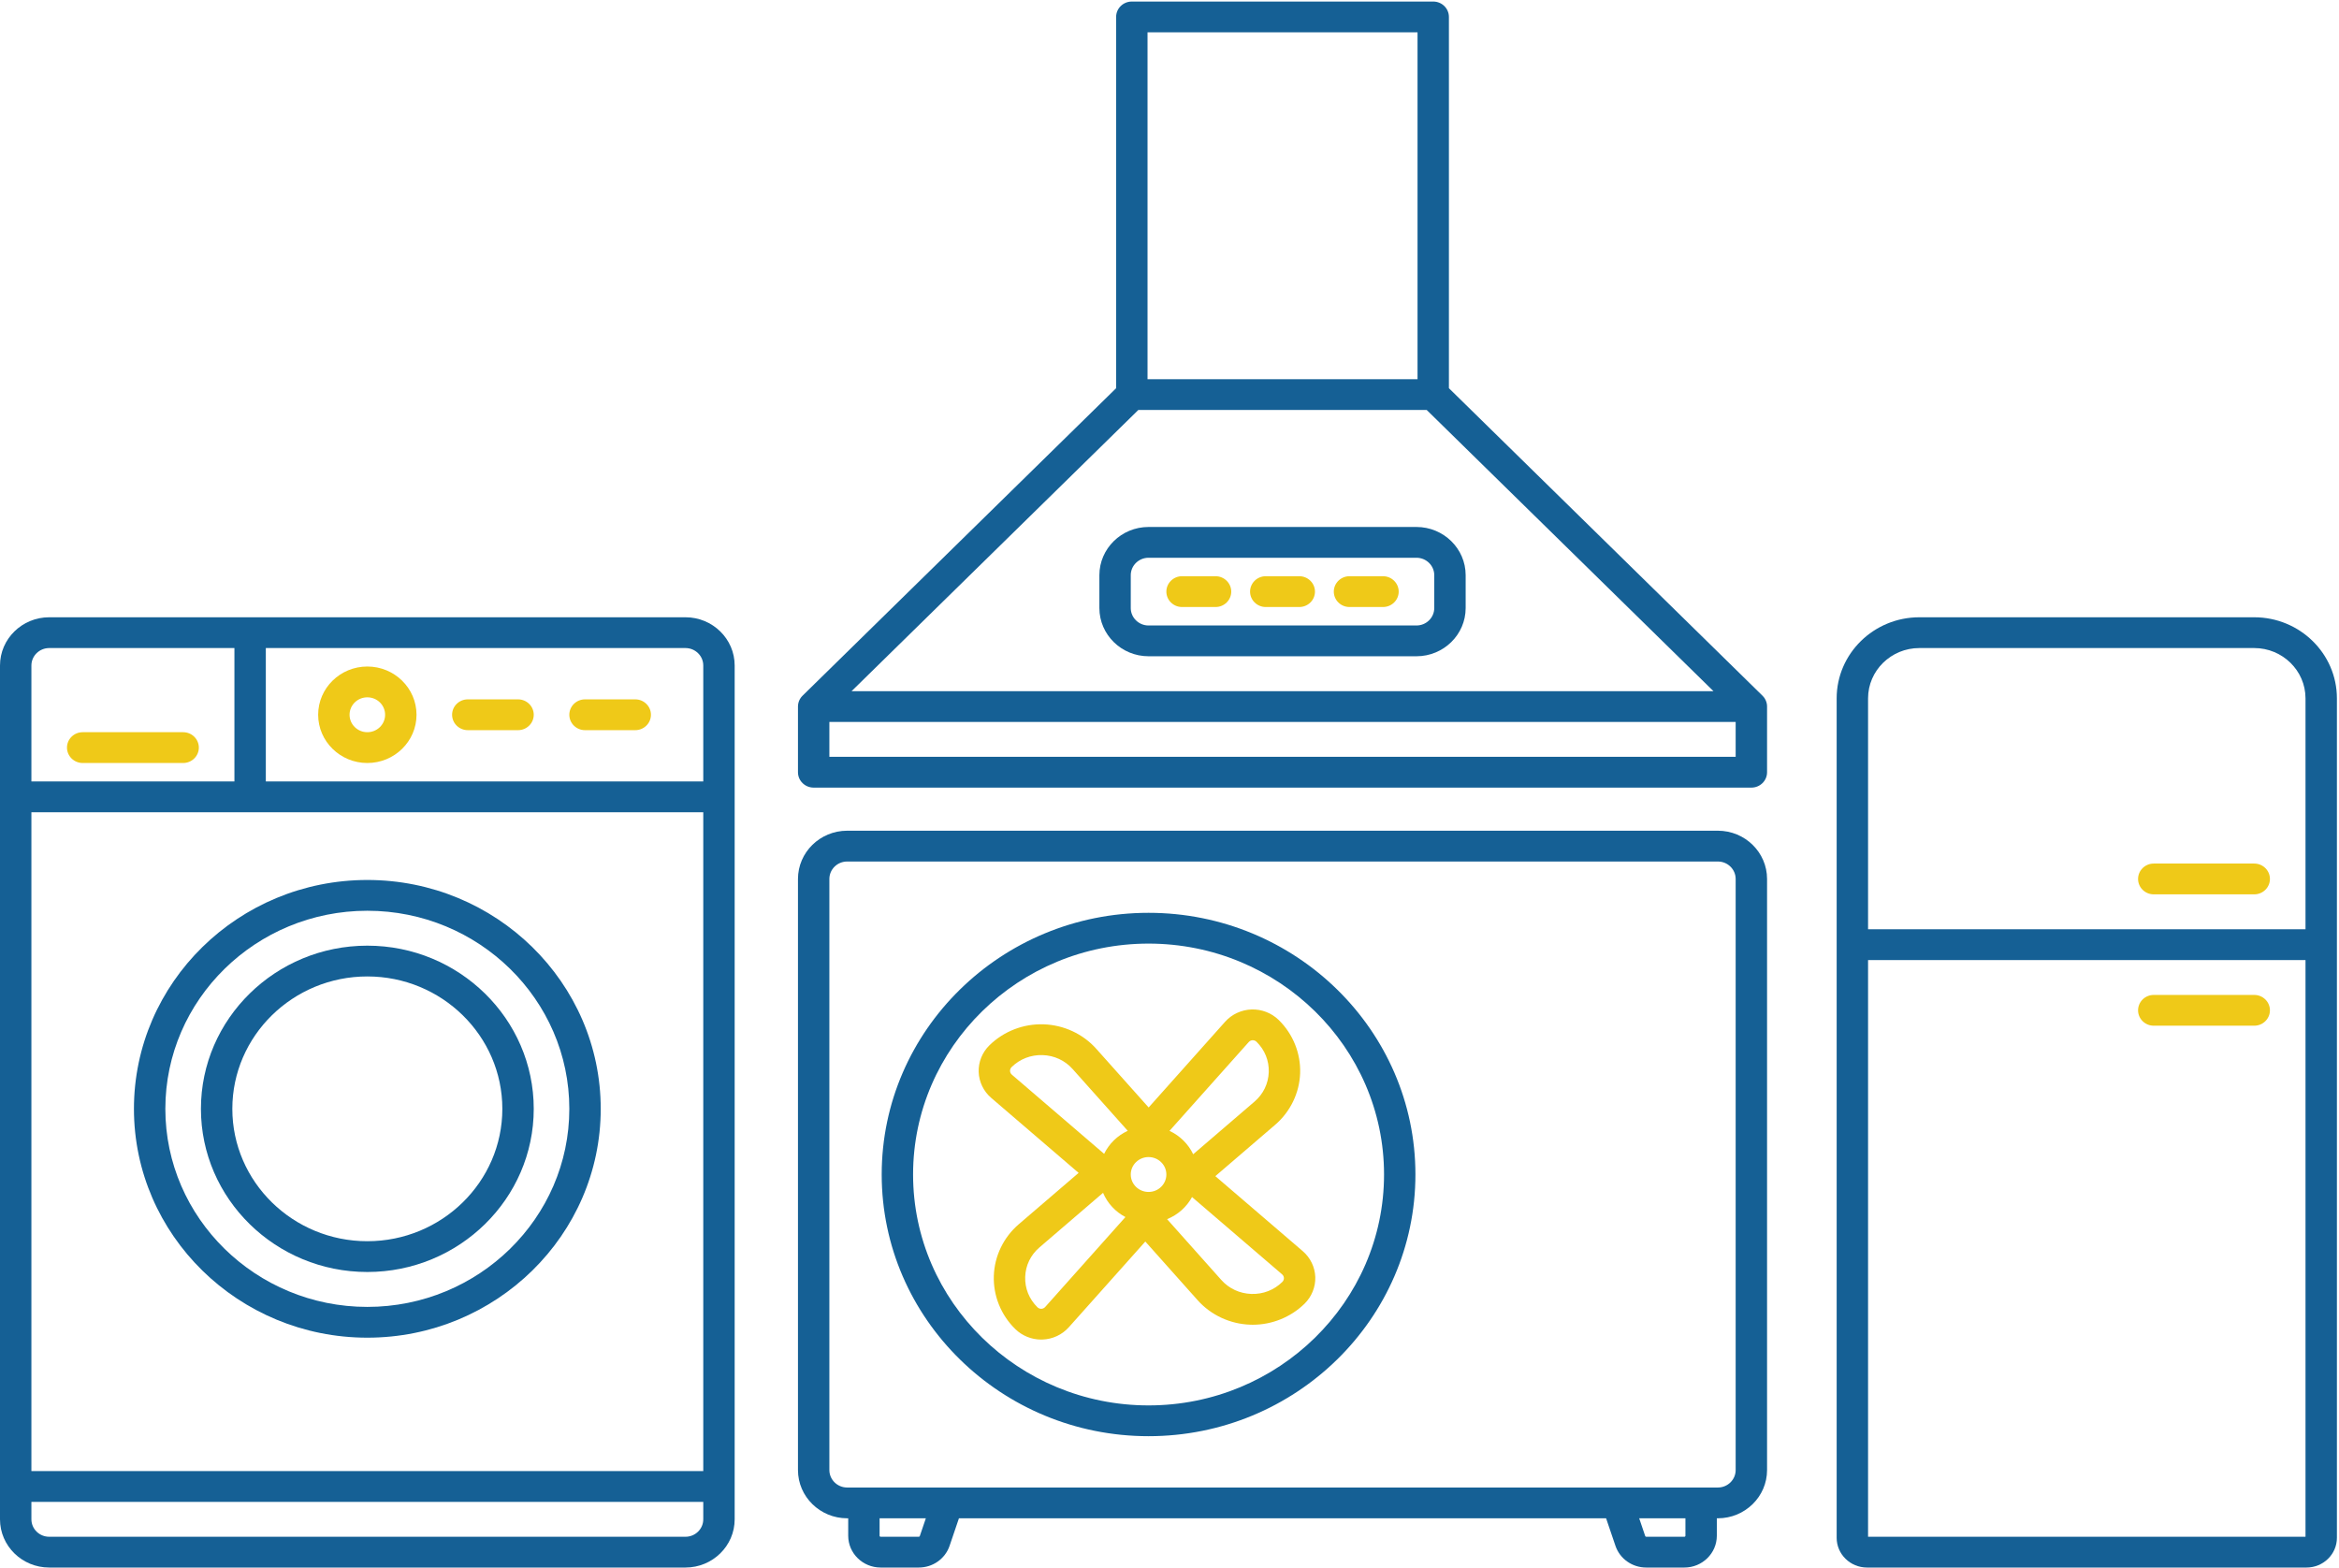 <?xml version="1.0" encoding="UTF-8"?>
<svg width="94px" height="63px" viewBox="0 0 94 63" version="1.1" xmlns="http://www.w3.org/2000/svg" xmlns:xlink="http://www.w3.org/1999/xlink">
    <!-- Generator: Sketch 48.1 (47250) - http://www.bohemiancoding.com/sketch -->
    <title>Home-Appliances</title>
    <desc>Created with Sketch.</desc>
    <defs></defs>
    <g id="Page-1" stroke="none" stroke-width="1" fill="none" fill-rule="evenodd">
        <g id="Home-Appliances">
            <g id="washing-machine" transform="translate(0, 24.746)">
                <path d="M27.548,0.062 L1.977,0.062 C0.887,0.062 0,0.931 0,2 L0,36.315 C0,37.384 0.887,38.253 1.977,38.253 L27.548,38.253 C28.638,38.253 29.525,37.384 29.525,36.315 L29.525,2 C29.525,0.931 28.638,0.062 27.548,0.062 Z M1.262,34.377 L28.263,34.377 L28.263,7.898 L1.262,7.898 L1.262,34.377 Z M28.263,2 L28.263,6.661 L10.683,6.661 L10.683,1.299 L27.548,1.299 C27.942,1.299 28.263,1.614 28.263,2 Z M1.977,1.299 L9.421,1.299 L9.421,6.661 L1.262,6.661 L1.262,2 C1.262,1.614 1.583,1.299 1.977,1.299 Z M27.548,37.016 L1.977,37.016 C1.583,37.016 1.262,36.702 1.262,36.315 L1.262,35.614 L28.263,35.614 L28.263,36.315 C28.263,36.702 27.942,37.016 27.548,37.016 Z" id="Fill-1" fill="#156095"></path>
                <path d="M14.762,10.62 C9.591,10.62 5.383,14.746 5.383,19.818 C5.383,24.889 9.591,29.015 14.762,29.015 C19.934,29.015 24.142,24.889 24.142,19.818 C24.142,14.746 19.934,10.62 14.762,10.62 Z M14.762,27.778 C10.287,27.778 6.645,24.207 6.645,19.818 C6.645,15.428 10.287,11.857 14.762,11.857 C19.238,11.857 22.88,15.428 22.88,19.818 C22.88,24.207 19.238,27.778 14.762,27.778 Z" id="Fill-2" fill="#156095"></path>
                <path d="M14.762,5.919 C15.852,5.919 16.739,5.049 16.739,3.98 C16.739,2.911 15.852,2.041 14.762,2.041 C13.673,2.041 12.786,2.911 12.786,3.98 C12.786,5.049 13.673,5.919 14.762,5.919 Z M14.762,3.279 C15.157,3.279 15.477,3.593 15.477,3.98 C15.477,4.367 15.157,4.681 14.762,4.681 C14.368,4.681 14.048,4.367 14.048,3.98 C14.048,3.593 14.368,3.279 14.762,3.279 Z" id="Fill-3" fill="#EFC918"></path>
                <path d="M3.323,5.919 L7.36,5.919 C7.708,5.919 7.991,5.641 7.991,5.3 C7.991,4.958 7.708,4.681 7.36,4.681 L3.323,4.681 C2.974,4.681 2.692,4.958 2.692,5.3 C2.692,5.641 2.974,5.919 3.323,5.919 Z" id="Fill-4" fill="#EFC918"></path>
                <path d="M18.8,4.599 L20.819,4.599 C21.167,4.599 21.45,4.322 21.45,3.98 C21.45,3.639 21.167,3.361 20.819,3.361 L18.8,3.361 C18.452,3.361 18.169,3.639 18.169,3.98 C18.169,4.322 18.452,4.599 18.8,4.599 Z" id="Fill-5" fill="#EFC918"></path>
                <path d="M23.511,4.599 L25.529,4.599 C25.878,4.599 26.16,4.322 26.16,3.98 C26.16,3.639 25.878,3.361 25.529,3.361 L23.511,3.361 C23.162,3.361 22.88,3.639 22.88,3.98 C22.88,4.322 23.162,4.599 23.511,4.599 Z" id="Fill-6" fill="#EFC918"></path>
                <path d="M14.762,13.26 C11.075,13.26 8.075,16.202 8.075,19.818 C8.075,23.434 11.075,26.375 14.762,26.375 C18.45,26.375 21.45,23.434 21.45,19.818 C21.45,16.202 18.45,13.26 14.762,13.26 Z M14.762,25.138 C11.771,25.138 9.337,22.751 9.337,19.818 C9.337,16.884 11.771,14.497 14.762,14.497 C17.754,14.497 20.188,16.884 20.188,19.818 C20.188,22.751 17.754,25.138 14.762,25.138 Z" id="Fill-7" fill="#156095"></path>
            </g>
            <g id="air-conditioning" transform="translate(32.069, 33.304)">
                <path d="M14.089,3.382 C8.176,3.382 3.365,8.1 3.365,13.899 C3.365,19.698 8.176,24.416 14.089,24.416 C20.003,24.416 24.814,19.698 24.814,13.899 C24.814,8.1 20.003,3.382 14.089,3.382 Z M14.089,23.179 C8.872,23.179 4.626,19.016 4.626,13.899 C4.626,8.782 8.872,4.619 14.089,4.619 C19.307,4.619 23.553,8.782 23.553,13.899 C23.553,19.016 19.307,23.179 14.089,23.179 Z" id="Fill-1" fill="#156095"></path>
                <path d="M20.287,16.98 L16.773,13.965 L19.178,11.901 C19.788,11.377 20.154,10.621 20.181,9.826 C20.208,9.031 19.895,8.253 19.321,7.69 C19.32,7.689 19.318,7.688 19.317,7.686 C19.03,7.406 18.633,7.253 18.228,7.266 C17.822,7.28 17.435,7.459 17.167,7.759 L14.093,11.205 L11.988,8.847 C11.454,8.248 10.683,7.89 9.872,7.863 C9.061,7.836 8.268,8.144 7.693,8.708 C7.405,8.99 7.249,9.38 7.262,9.778 C7.276,10.177 7.459,10.556 7.764,10.818 L11.279,13.834 L8.874,15.897 C8.263,16.421 7.897,17.177 7.871,17.972 C7.844,18.767 8.157,19.546 8.731,20.108 C8.732,20.109 8.733,20.111 8.735,20.112 C9.01,20.381 9.387,20.533 9.775,20.533 C9.791,20.533 9.807,20.532 9.824,20.532 C10.23,20.519 10.616,20.339 10.884,20.039 L13.959,16.593 L16.063,18.952 C16.597,19.55 17.369,19.909 18.179,19.935 C18.212,19.936 18.244,19.937 18.276,19.937 C19.053,19.937 19.807,19.632 20.359,19.091 C20.646,18.809 20.803,18.418 20.79,18.02 C20.776,17.622 20.593,17.243 20.287,16.98 Z M18.117,8.574 C18.17,8.514 18.236,8.504 18.27,8.503 C18.305,8.502 18.371,8.508 18.428,8.564 C18.428,8.565 18.43,8.566 18.431,8.567 C18.762,8.893 18.936,9.325 18.92,9.785 C18.904,10.246 18.701,10.666 18.347,10.97 L15.883,13.085 C15.687,12.673 15.349,12.339 14.931,12.145 L18.117,8.574 Z M14.089,14.6 C13.695,14.6 13.374,14.286 13.374,13.899 C13.374,13.513 13.695,13.198 14.089,13.198 C14.484,13.198 14.805,13.513 14.805,13.899 C14.805,14.286 14.484,14.6 14.089,14.6 Z M8.523,9.737 C8.522,9.704 8.528,9.638 8.587,9.581 C8.919,9.256 9.36,9.085 9.83,9.1 C10.3,9.115 10.729,9.314 11.039,9.662 L13.253,12.143 C12.838,12.334 12.501,12.663 12.304,13.069 L8.596,9.887 C8.535,9.835 8.524,9.771 8.523,9.737 Z M9.935,19.224 C9.882,19.284 9.816,19.294 9.782,19.296 C9.746,19.297 9.681,19.29 9.624,19.235 C9.623,19.233 9.622,19.232 9.621,19.231 C9.29,18.906 9.116,18.473 9.132,18.013 C9.147,17.553 9.351,17.132 9.705,16.829 L12.261,14.635 C12.436,15.053 12.757,15.398 13.16,15.609 L9.935,19.224 Z M19.465,18.217 C19.133,18.543 18.692,18.715 18.221,18.699 C17.751,18.683 17.322,18.484 17.013,18.137 L14.834,15.694 C15.264,15.522 15.619,15.205 15.836,14.805 L19.456,17.911 C19.516,17.963 19.528,18.028 19.529,18.061 C19.53,18.095 19.523,18.16 19.465,18.217 Z" id="Fill-2" fill="#EFC918"></path>
                <path d="M36.969,0.082 L1.977,0.082 C0.887,0.082 0,0.952 0,2.021 L0,25.777 C0,26.846 0.887,27.716 1.977,27.716 L2.019,27.716 L2.019,28.417 C2.019,29.122 2.604,29.695 3.323,29.695 L4.856,29.695 C5.418,29.695 5.916,29.344 6.093,28.822 L6.469,27.716 L32.477,27.716 L32.853,28.822 C33.03,29.344 33.527,29.695 34.089,29.695 L35.623,29.695 C36.342,29.695 36.927,29.122 36.927,28.417 L36.927,27.716 L36.969,27.716 C38.059,27.716 38.946,26.846 38.946,25.777 L38.946,2.021 C38.946,0.952 38.059,0.082 36.969,0.082 Z M4.896,28.43 C4.891,28.447 4.874,28.458 4.856,28.458 L3.323,28.458 C3.299,28.458 3.28,28.44 3.28,28.417 L3.28,27.716 L5.139,27.716 L4.896,28.43 Z M35.665,28.417 C35.665,28.44 35.646,28.458 35.623,28.458 L34.089,28.458 C34.071,28.458 34.055,28.447 34.049,28.43 L33.807,27.716 L35.665,27.716 L35.665,28.417 Z M37.684,25.777 C37.684,26.164 37.363,26.479 36.969,26.479 L1.977,26.479 C1.583,26.479 1.262,26.164 1.262,25.777 L1.262,2.021 C1.262,1.634 1.583,1.32 1.977,1.32 L36.969,1.32 C37.363,1.32 37.684,1.634 37.684,2.021 L37.684,25.777 Z" id="Fill-3" fill="#156095"></path>
            </g>
            <g id="extractor" transform="translate(32.069, 0)">
                <path d="M38.943,28.335 C38.942,28.326 38.94,28.318 38.939,28.309 C38.937,28.298 38.936,28.286 38.934,28.275 C38.932,28.265 38.929,28.256 38.926,28.246 C38.924,28.236 38.921,28.226 38.919,28.217 C38.916,28.207 38.912,28.198 38.908,28.188 C38.905,28.179 38.902,28.169 38.898,28.16 C38.894,28.151 38.889,28.142 38.885,28.133 C38.881,28.124 38.877,28.114 38.871,28.105 C38.867,28.096 38.862,28.088 38.857,28.08 C38.851,28.071 38.846,28.062 38.84,28.053 C38.834,28.044 38.827,28.035 38.82,28.026 C38.814,28.019 38.809,28.011 38.803,28.005 C38.79,27.988 38.776,27.974 38.761,27.959 L26.16,15.602 L26.16,0.681 C26.16,0.339 25.878,0.062 25.529,0.062 L13.417,0.062 C13.068,0.062 12.786,0.339 12.786,0.681 L12.786,15.602 L0.185,27.959 C0.17,27.973 0.156,27.988 0.143,28.004 C0.137,28.011 0.132,28.019 0.126,28.026 C0.12,28.035 0.113,28.044 0.106,28.053 C0.1,28.062 0.095,28.071 0.09,28.08 C0.084,28.088 0.079,28.096 0.074,28.105 C0.069,28.114 0.065,28.124 0.06,28.133 C0.056,28.142 0.052,28.15 0.048,28.16 C0.044,28.169 0.041,28.179 0.037,28.188 C0.034,28.198 0.03,28.207 0.027,28.217 C0.024,28.226 0.022,28.236 0.02,28.245 C0.017,28.256 0.014,28.265 0.012,28.275 C0.01,28.286 0.009,28.298 0.007,28.309 C0.006,28.318 0.004,28.326 0.003,28.335 C0.001,28.356 0,28.376 0,28.397 L0,31.036 C0,31.378 0.283,31.654 0.631,31.654 L38.315,31.654 C38.664,31.654 38.946,31.378 38.946,31.036 L38.946,28.397 C38.946,28.376 38.945,28.356 38.943,28.335 Z M13.678,16.477 L25.268,16.477 L36.792,27.778 L2.154,27.778 L13.678,16.477 Z M14.048,15.24 L24.899,15.24 L24.899,1.299 L14.048,1.299 L14.048,15.24 Z M1.262,30.417 L37.684,30.417 L37.684,29.015 L1.262,29.015 L1.262,30.417 Z" id="Fill-1" fill="#156095"></path>
                <path d="M14.089,26.375 L24.856,26.375 C25.946,26.375 26.833,25.506 26.833,24.437 L26.833,23.117 C26.833,22.048 25.946,21.179 24.856,21.179 L14.089,21.179 C12.999,21.179 12.113,22.048 12.113,23.117 L12.113,24.437 C12.113,25.506 12.999,26.375 14.089,26.375 Z M13.374,23.117 C13.374,22.731 13.695,22.416 14.089,22.416 L24.856,22.416 C25.25,22.416 25.571,22.731 25.571,23.117 L25.571,24.437 C25.571,24.823 25.25,25.138 24.856,25.138 L14.089,25.138 C13.695,25.138 13.374,24.823 13.374,24.437 L13.374,23.117 Z" id="Fill-2" fill="#156095"></path>
                <path d="M18.8,24.396 L20.146,24.396 C20.494,24.396 20.777,24.119 20.777,23.777 C20.777,23.436 20.494,23.158 20.146,23.158 L18.8,23.158 C18.452,23.158 18.169,23.436 18.169,23.777 C18.169,24.119 18.452,24.396 18.8,24.396 Z" id="Fill-3" fill="#EFC918"></path>
                <path d="M22.165,24.396 L23.511,24.396 C23.859,24.396 24.142,24.119 24.142,23.777 C24.142,23.436 23.859,23.158 23.511,23.158 L22.165,23.158 C21.816,23.158 21.534,23.436 21.534,23.777 C21.534,24.119 21.816,24.396 22.165,24.396 Z" id="Fill-4" fill="#EFC918"></path>
                <path d="M15.435,24.396 L16.781,24.396 C17.13,24.396 17.412,24.119 17.412,23.777 C17.412,23.436 17.13,23.158 16.781,23.158 L15.435,23.158 C15.087,23.158 14.805,23.436 14.805,23.777 C14.805,24.119 15.087,24.396 15.435,24.396 Z" id="Fill-5" fill="#EFC918"></path>
            </g>
            <g id="fridge" transform="translate(73.812, 24.746)">
                <path d="M16.781,0.062 L3.323,0.062 C1.491,0.062 0,1.524 0,3.32 L0,37.058 C0,37.717 0.547,38.253 1.22,38.253 L18.884,38.253 C19.557,38.253 20.104,37.717 20.104,37.058 L20.104,3.32 C20.104,1.524 18.613,0.062 16.781,0.062 Z M3.323,1.299 L16.781,1.299 C17.917,1.299 18.842,2.206 18.842,3.32 L18.842,12.6 L1.262,12.6 L1.262,3.32 C1.262,2.206 2.186,1.299 3.323,1.299 Z M1.262,37.016 L18.842,37.016 L18.842,13.838 L1.262,13.838 L1.262,37.016 Z" id="Fill-1" fill="#156095"></path>
                <path d="M12.744,11.198 L16.781,11.198 C17.13,11.198 17.412,10.921 17.412,10.579 C17.412,10.238 17.13,9.96 16.781,9.96 L12.744,9.96 C12.395,9.96 12.113,10.238 12.113,10.579 C12.113,10.921 12.395,11.198 12.744,11.198 Z" id="Fill-2" fill="#EFC918"></path>
                <path d="M16.781,15.24 L12.744,15.24 C12.395,15.24 12.113,15.517 12.113,15.858 C12.113,16.2 12.395,16.477 12.744,16.477 L16.781,16.477 C17.13,16.477 17.412,16.2 17.412,15.858 C17.412,15.517 17.13,15.24 16.781,15.24 Z" id="Fill-3" fill="#EFC918"></path>
            </g>
        </g>
    </g>
</svg>